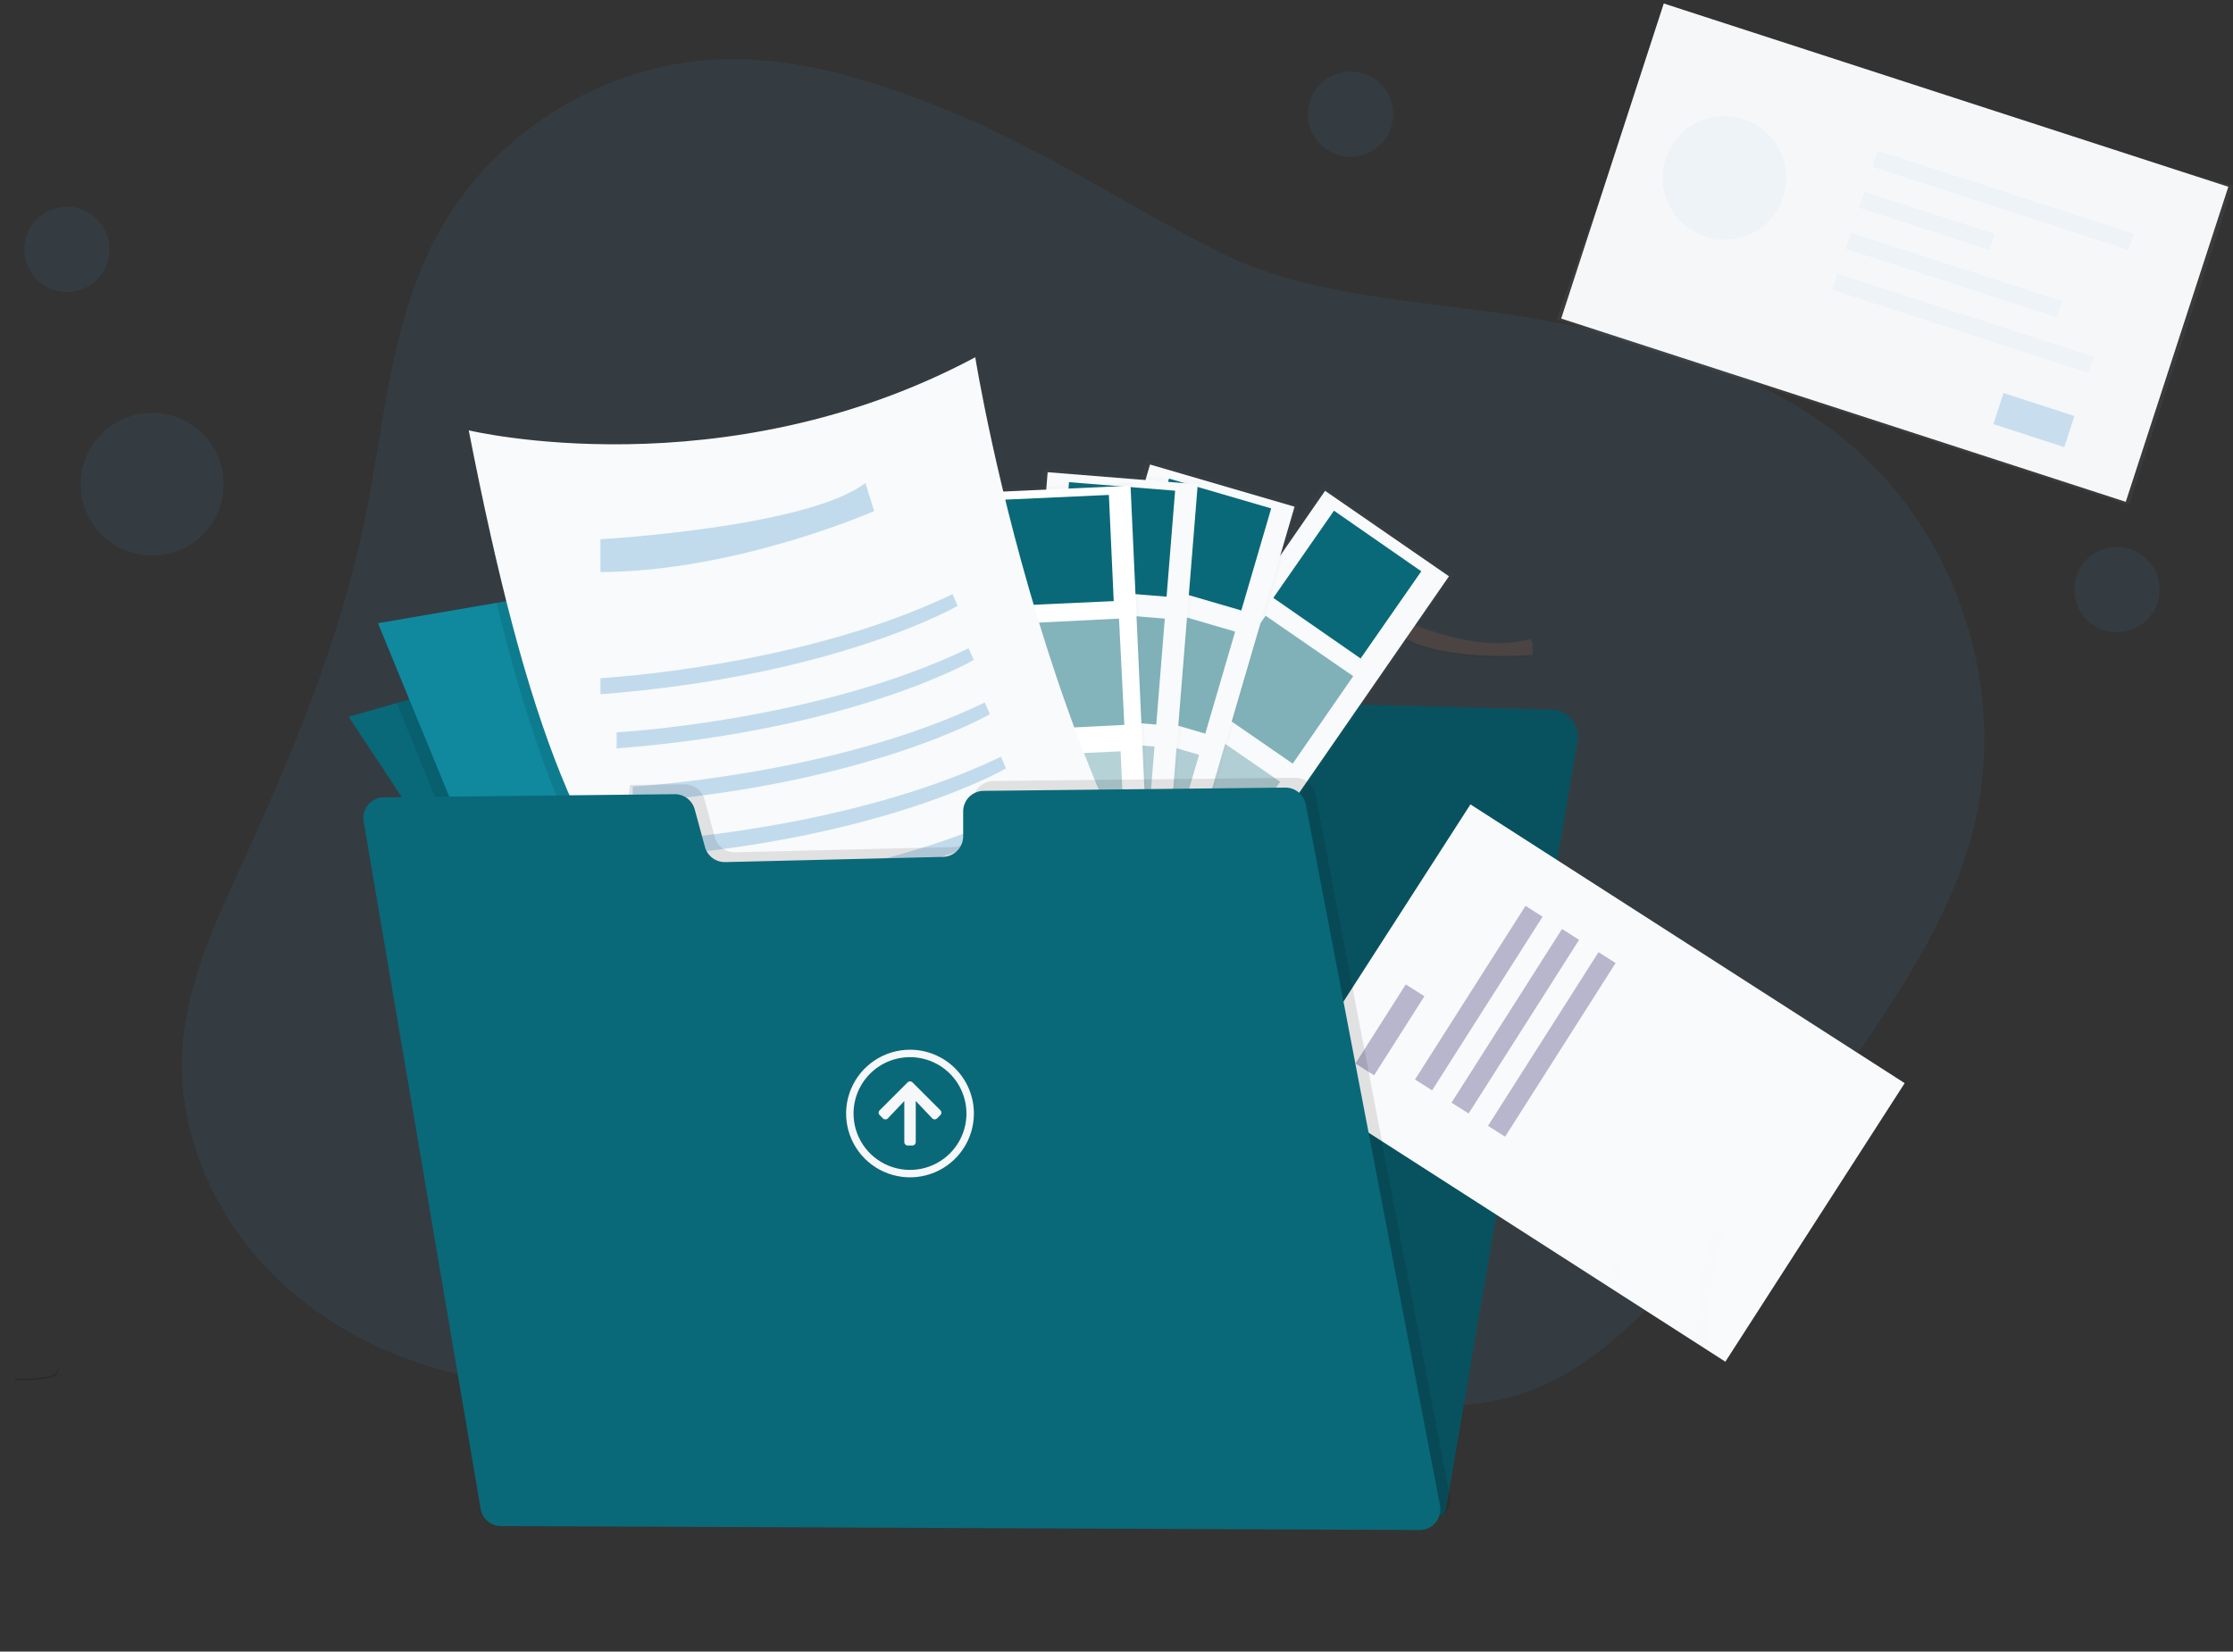 <svg id="eOHLmTeIPCr1" xmlns="http://www.w3.org/2000/svg" xmlns:xlink="http://www.w3.org/1999/xlink" viewBox="0 0 319 236" shape-rendering="geometricPrecision" text-rendering="geometricPrecision"><rect x="0" y="0" width="319" height="236" fill="#333333" stroke="none"/><style><![CDATA[#eOHLmTeIPCr78_to {animation: eOHLmTeIPCr78_to__to 3000ms linear infinite normal forwards}@keyframes eOHLmTeIPCr78_to__to { 0% {transform: translate(130px,159.116px)} 6.667% {transform: translate(130px,159.116px)} 33.333% {transform: translate(130px,117.253px)} 100% {transform: translate(130px,117.253px)}} #eOHLmTeIPCr78_ts {animation: eOHLmTeIPCr78_ts__ts 3000ms linear infinite normal forwards}@keyframes eOHLmTeIPCr78_ts__ts { 0% {transform: scale(1.257,1.257)} 6.667% {transform: scale(1.257,1.257)} 33.333% {transform: scale(1.766,1.766)} 100% {transform: scale(1.766,1.766)}}]]></style><defs><clipPath id="eOHLmTeIPCr2"><rect id="eOHLmTeIPCr3" width="319" height="236" rx="0" ry="0" fill="rgb(255,255,255)" stroke="none" stroke-width="1"/></clipPath><linearGradient id="eOHLmTeIPCr14-fill" x1="20745" y1="32320.7" x2="24120" y2="27429.8" spreadMethod="pad" gradientUnits="userSpaceOnUse"><stop id="eOHLmTeIPCr14-fill-0" offset="0%" stop-color="rgba(128,128,128,0.25)"/><stop id="eOHLmTeIPCr14-fill-1" offset="54%" stop-color="rgba(128,128,128,0.12)"/><stop id="eOHLmTeIPCr14-fill-2" offset="100%" stop-color="rgba(128,128,128,0.1)"/></linearGradient><linearGradient id="eOHLmTeIPCr20-fill" x1="29300.5" y1="25628.9" x2="30958.8" y2="19947.5" spreadMethod="pad" gradientUnits="userSpaceOnUse"><stop id="eOHLmTeIPCr20-fill-0" offset="0%" stop-color="rgba(128,128,128,0.25)"/><stop id="eOHLmTeIPCr20-fill-1" offset="54%" stop-color="rgba(128,128,128,0.12)"/><stop id="eOHLmTeIPCr20-fill-2" offset="100%" stop-color="rgba(128,128,128,0.1)"/></linearGradient><linearGradient id="eOHLmTeIPCr26-fill" x1="32425.3" y1="18939.9" x2="32899.3" y2="13041" spreadMethod="pad" gradientUnits="userSpaceOnUse"><stop id="eOHLmTeIPCr26-fill-0" offset="0%" stop-color="rgba(128,128,128,0.25)"/><stop id="eOHLmTeIPCr26-fill-1" offset="54%" stop-color="rgba(128,128,128,0.12)"/><stop id="eOHLmTeIPCr26-fill-2" offset="100%" stop-color="rgba(128,128,128,0.1)"/></linearGradient><linearGradient id="eOHLmTeIPCr32-fill" x1="12791.4" y1="52981.2" x2="11914.3" y2="33717.8" spreadMethod="pad" gradientUnits="userSpaceOnUse"><stop id="eOHLmTeIPCr32-fill-0" offset="0%" stop-color="rgba(128,128,128,0.25)"/><stop id="eOHLmTeIPCr32-fill-1" offset="54%" stop-color="rgba(128,128,128,0.12)"/><stop id="eOHLmTeIPCr32-fill-2" offset="100%" stop-color="rgba(128,128,128,0.1)"/></linearGradient><linearGradient id="eOHLmTeIPCr49-fill" x1="39596.2" y1="34935.7" x2="44124.5" y2="20990.9" spreadMethod="pad" gradientUnits="userSpaceOnUse"><stop id="eOHLmTeIPCr49-fill-0" offset="0%" stop-color="rgba(128,128,128,0.25)"/><stop id="eOHLmTeIPCr49-fill-1" offset="54%" stop-color="rgba(128,128,128,0.12)"/><stop id="eOHLmTeIPCr49-fill-2" offset="100%" stop-color="rgba(128,128,128,0.1)"/></linearGradient></defs><g id="eOHLmTeIPCr4" clip-path="url(#eOHLmTeIPCr2)"><path id="eOHLmTeIPCr5" d="M135.531,15.843C125.065,11.593,114.005,8.035,102.714,8.488C86.101,9.141,70.189,19.113,62.373,33.758C55.75,46.163,54.934,60.706,52.082,74.473C48.568,91.437,41.838,107.558,34.647,123.324C30.784,131.781,26.709,140.443,26.076,149.727C25.194,162.614,31.364,175.458,41.036,184.038C50.708,192.619,63.561,197.133,76.449,198.12C83.311,198.646,90.479,198.159,96.575,194.97C103.023,191.595,107.723,185.495,114.196,182.171C120.196,179.077,127.213,178.655,133.948,179.058C142.77,179.585,151.463,181.43,159.737,184.531C169.15,188.063,177.904,193.176,187.298,196.756C196.691,200.336,207.185,202.336,216.786,199.346C225.797,196.534,232.932,189.728,239.36,182.823C249.911,171.491,259.534,159.33,268.137,146.459C273.934,137.786,279.329,128.634,281.894,118.523C286.793,99.197,280.05,77.389,265.087,64.188C252.698,53.253,236.06,48.506,219.777,45.626C204.929,42.999,187.762,42.836,174.095,35.991C161.058,29.452,149.198,21.394,135.531,15.843Z" opacity="0.1" fill="rgb(63,147,205)" stroke="none" stroke-width="1"/><g id="eOHLmTeIPCr6" opacity="0.05"><path id="eOHLmTeIPCr7" d="M230.454,59.277C230.25,59.444,230.013,59.568,229.759,59.64C229.631,59.673,229.497,59.674,229.369,59.645C229.24,59.615,229.121,59.554,229.021,59.468C228.867,59.259,228.744,59.029,228.655,58.785C228.528,58.557,228.235,58.366,228.018,58.503C227.929,58.579,227.86,58.675,227.819,58.785C227.644,59.159,227.326,59.533,226.912,59.524C226.732,59.505,226.562,59.432,226.425,59.315C226.288,59.197,226.19,59.041,226.143,58.866C226.055,58.515,226.039,58.15,226.095,57.792C226.16,57.061,226.169,56.22,225.628,55.725C225.276,55.469,224.874,55.289,224.448,55.199C224.037,55.064,223.603,54.85,223.434,54.451C223.322,54.169,223.35,53.871,223.249,53.607C223.083,53.16,222.612,52.915,222.153,52.803C221.613,53.244,220.933,53.477,220.236,53.461C219.503,53.432,218.777,53.307,218.076,53.09C217.881,53.054,217.698,52.974,217.538,52.856C217.506,52.826,217.476,52.792,217.451,52.755C217.327,52.808,217.218,52.892,217.136,53C217.096,53.09,217.087,53.192,217.111,53.288C217.135,53.384,217.19,53.47,217.268,53.531C217.426,53.651,217.611,53.732,217.806,53.767C218.506,53.986,219.232,54.11,219.966,54.136C220.662,54.154,221.342,53.922,221.88,53.48C222.339,53.593,222.812,53.835,222.978,54.282C223.08,54.563,223.052,54.867,223.164,55.126C223.333,55.525,223.764,55.739,224.178,55.874C224.603,55.964,225.004,56.142,225.355,56.397C225.898,56.892,225.887,57.736,225.825,58.467C225.768,58.824,225.783,59.19,225.87,59.541C225.918,59.715,226.017,59.871,226.155,59.989C226.292,60.106,226.462,60.179,226.642,60.199C227.055,60.199,227.371,59.834,227.548,59.46C227.589,59.35,227.658,59.253,227.748,59.178C227.965,59.035,228.258,59.226,228.385,59.46C228.473,59.704,228.596,59.934,228.751,60.143C228.85,60.229,228.97,60.29,229.098,60.319C229.227,60.349,229.361,60.346,229.488,60.312C229.743,60.242,229.98,60.12,230.184,59.952C230.748,59.559,231.196,59.022,231.479,58.397C231.529,58.276,231.569,58.152,231.6,58.025C231.312,58.519,230.921,58.946,230.454,59.277L230.454,59.277Z" opacity="0.05" fill="rgb(0,0,0)" stroke="none" stroke-width="1"/><path id="eOHLmTeIPCr8" d="M231.016,53.759C231.075,53.63,231.131,53.5,231.185,53.374C231.238,53.247,231.258,53.177,231.289,53.076C231.185,53.298,231.094,53.526,231.016,53.759L231.016,53.759Z" opacity="0.05" fill="rgb(0,0,0)" stroke="none" stroke-width="1"/><path id="eOHLmTeIPCr9" d="M217.851,51.99C218.133,51.751,218.152,51.323,218.107,50.955C218.074,50.74,218.056,50.523,218.054,50.305C217.994,50.364,217.942,50.43,217.899,50.502C217.713,50.84,217.792,51.25,217.837,51.627C217.852,51.747,217.856,51.869,217.851,51.99L217.851,51.99Z" opacity="0.05" fill="rgb(0,0,0)" stroke="none" stroke-width="1"/></g><path id="eOHLmTeIPCr10" d="M218.961,93.858C218.438,93.895,217.703,93.934,216.819,93.965C216.205,93.985,215.518,93.999,214.783,93.999C214.141,93.999,213.462,93.999,212.758,93.968C210.532,93.911,208.313,93.682,206.122,93.285C203.196,92.722,200.49,91.752,198.801,90.109C199.082,89.564,199.339,89.111,199.434,88.951C199.434,88.793,199.434,88.61,199.417,88.414C202.388,89.82,211.649,93.726,218.747,91.507C218.747,91.741,218.781,91.895,218.781,91.895L218.942,92.03C218.86,92.323,218.911,93.285,218.961,93.858Z" opacity="0.05" fill="rgb(0,0,0)" stroke="none" stroke-width="1"/><path id="eOHLmTeIPCr11" d="M218.961,93.588C218.438,93.625,217.703,93.664,216.819,93.692C216.205,93.715,215.518,93.726,214.783,93.726C214.141,93.726,213.462,93.726,212.758,93.695C210.532,93.639,208.313,93.411,206.122,93.014C203.196,92.452,200.49,91.479,198.801,89.837C199.082,89.291,199.339,88.841,199.434,88.678C199.434,88.52,199.434,88.34,199.417,88.141C202.388,89.547,211.649,93.456,218.747,91.248C218.747,91.482,218.781,91.636,218.781,91.636L218.942,91.772C218.86,92.053,218.911,93.015,218.961,93.588Z" fill="rgb(75,68,66)" stroke="none" stroke-width="1"/><path id="eOHLmTeIPCr12" d="M78.425,216.679C78.087,216.273,77.836,215.802,77.688,215.296C77.539,214.789,77.496,214.258,77.56,213.734L89.989,112.159L91.019,103.721C91.135,102.783,91.588,101.918,92.295,101.289C93.002,100.66,93.913,100.309,94.86,100.301L131.264,100.06C131.783,100.056,132.295,99.95,132.772,99.746C133.249,99.543,133.68,99.246,134.04,98.874C134.4,98.502,134.683,98.061,134.87,97.579C135.058,97.096,135.147,96.581,135.133,96.063L135.119,95.678C135.101,95.156,135.189,94.636,135.377,94.148C135.564,93.661,135.848,93.216,136.212,92.841C136.575,92.465,137.01,92.166,137.492,91.963C137.973,91.759,138.49,91.653,139.013,91.653L177.267,91.653C178.299,91.653,179.288,92.062,180.018,92.79C180.748,93.517,181.159,94.504,181.162,95.534C181.161,95.709,181.15,95.884,181.128,96.058C181.055,96.599,181.098,97.149,181.252,97.673C181.407,98.197,181.67,98.682,182.025,99.098C182.38,99.513,182.818,99.85,183.312,100.084C183.805,100.319,184.343,100.448,184.89,100.462L221.629,101.398C222.188,101.412,222.737,101.546,223.239,101.79C223.741,102.035,224.185,102.385,224.54,102.816C224.894,103.247,225.152,103.75,225.295,104.289C225.438,104.829,225.463,105.393,225.368,105.943L207.001,213.096L206.655,215.121C206.569,215.638,206.378,216.132,206.092,216.572L78.425,216.679Z" fill="rgb(8,82,95)" stroke="none" stroke-width="1"/><g id="eOHLmTeIPCr13" opacity="0.5"><path id="eOHLmTeIPCr14" d="M188.984,69.311L146.918,130.126L165.534,142.973L207.6,82.157L188.984,69.311Z" opacity="0.5" fill="url(#eOHLmTeIPCr14-fill)" stroke="none" stroke-width="1"/></g><path id="eOHLmTeIPCr15" d="M206.996,82.347L189.297,70.133L147.794,130.134L165.493,142.348L206.996,82.347Z" fill="rgb(249,250,251)" stroke="none" stroke-width="1"/><path id="eOHLmTeIPCr16" d="M203.041,81.634L190.57,72.976L181.902,85.432L194.372,94.09L203.041,81.634Z" fill="rgb(9,105,121)" stroke="none" stroke-width="1"/><path id="eOHLmTeIPCr17" d="M193.317,96.621L180.805,87.987L172.16,100.484L184.672,109.118L193.317,96.621Z" opacity="0.5" fill="rgb(9,105,121)" stroke="none" stroke-width="1"/><path id="eOHLmTeIPCr18" d="M182.875,111.709L170.363,103.075L161.719,115.572L174.231,124.206L182.875,111.709Z" opacity="0.3" fill="rgb(9,105,121)" stroke="none" stroke-width="1"/><g id="eOHLmTeIPCr19" opacity="0.5"><path id="eOHLmTeIPCr20" d="M163.716,65.69L143.035,136.376L164.754,142.716L185.435,72.03L163.716,65.69Z" opacity="0.5" fill="url(#eOHLmTeIPCr20-fill)" stroke="none" stroke-width="1"/></g><path id="eOHLmTeIPCr21" d="M184.937,72.403L164.289,66.376L143.886,136.112L164.534,142.139L184.937,72.403Z" fill="rgb(249,250,251)" stroke="none" stroke-width="1"/><path id="eOHLmTeIPCr22" d="M181.597,72.649L167,68.389L162.734,82.969L177.331,87.229L181.597,72.649Z" fill="rgb(9,105,121)" stroke="none" stroke-width="1"/><path id="eOHLmTeIPCr23" d="M176.449,90.251L161.852,85.991L157.586,100.571L172.183,104.831L176.449,90.251Z" opacity="0.5" fill="rgb(9,105,121)" stroke="none" stroke-width="1"/><path id="eOHLmTeIPCr24" d="M171.296,107.851L156.699,103.59L152.433,118.17L167.031,122.431L171.296,107.851Z" opacity="0.3" fill="rgb(9,105,121)" stroke="none" stroke-width="1"/><g id="eOHLmTeIPCr25" opacity="0.5"><path id="eOHLmTeIPCr26" d="M148.987,66.919L143.074,140.325L165.628,142.137L171.541,68.732L148.987,66.919Z" opacity="0.5" fill="url(#eOHLmTeIPCr26-fill)" stroke="none" stroke-width="1"/></g><path id="eOHLmTeIPCr27" d="M171.107,69.198L149.664,67.475L143.831,139.894L165.273,141.617L171.107,69.198Z" fill="rgb(249,250,251)" stroke="none" stroke-width="1"/><path id="eOHLmTeIPCr28" d="M167.873,70.118L152.715,68.9L151.495,84.041L166.654,85.259L167.873,70.118Z" fill="rgb(9,105,121)" stroke="none" stroke-width="1"/><path id="eOHLmTeIPCr29" d="M166.401,88.393L151.242,87.175L150.023,102.316L165.181,103.534L166.401,88.393Z" opacity="0.5" fill="rgb(9,105,121)" stroke="none" stroke-width="1"/><path id="eOHLmTeIPCr30" d="M164.928,106.674L149.77,105.456L148.55,120.597L163.709,121.815L164.928,106.674Z" opacity="0.3" fill="rgb(9,105,121)" stroke="none" stroke-width="1"/><g id="eOHLmTeIPCr31" opacity="0.5"><path id="eOHLmTeIPCr32" d="M161.857,68.898L139.254,69.927L142.611,143.493L165.215,142.464L161.857,68.898Z" opacity="0.5" fill="url(#eOHLmTeIPCr32-fill)" stroke="none" stroke-width="1"/></g><path id="eOHLmTeIPCr33" d="M161.505,69.409L140.016,70.387L143.328,142.965L164.818,141.986L161.505,69.409Z" fill="rgb(255,255,255)" stroke="none" stroke-width="1"/><path id="eOHLmTeIPCr34" d="M158.411,70.721L143.219,71.413L143.911,86.587L159.103,85.895L158.411,70.721Z" fill="rgb(9,105,121)" stroke="none" stroke-width="1"/><path id="eOHLmTeIPCr35" d="M159.86,88.392L144.652,89.151L145.413,104.341L160.62,103.582L159.86,88.392Z" opacity="0.5" fill="rgb(9,105,121)" stroke="none" stroke-width="1"/><path id="eOHLmTeIPCr36" d="M160.086,107.36L144.895,108.052L145.587,123.226L160.779,122.534L160.086,107.36Z" opacity="0.3" fill="rgb(9,105,121)" stroke="none" stroke-width="1"/><path id="eOHLmTeIPCr37" d="M149.143,166.131L130.03,173.517L102.096,184.302C101.04,182.333,99.486,179.673,97.562,176.498C90.945,165.546,79.998,148.512,70.25,133.541C59.269,116.667,49.816,102.428,49.816,102.428L56.659,100.459L112.55,84.251L149.143,166.131Z" fill="rgb(9,105,121)" stroke="none" stroke-width="1"/><path id="eOHLmTeIPCr38" d="M149.142,166.131L130.029,173.517C119.352,175.738,108.456,176.739,97.553,176.498C90.936,165.546,79.988,148.512,70.24,133.541L56.66,100.448L112.549,84.251L149.142,166.131Z" opacity="0.1" fill="rgb(0,0,0)" stroke="none" stroke-width="1"/><path id="eOHLmTeIPCr39" d="M163.362,161.536C163.362,161.536,133.67,179.08,89.34,175.112L54,89.052L70.936,86.144L129.486,76.101L162.712,159.863L163.362,161.536Z" fill="rgb(16,137,158)" stroke="none" stroke-width="1"/><path id="eOHLmTeIPCr40" d="M162.701,159.874C155.71,160.217,147.62,160.183,139.483,159.213C130.676,158.178,121.817,156.046,114.223,152.137C107.874,148.872,102.445,145.32,97.712,141.059C85.399,129.998,77.78,114.175,70.938,86.155L129.487,76.112L162.701,159.874Z" opacity="0.1" fill="rgb(0,0,0)" stroke="none" stroke-width="1"/><path id="eOHLmTeIPCr41" d="M184.48,155.062C184.48,155.062,162.594,159.342,140.316,156.707C131.508,155.672,122.65,153.54,115.056,149.631C108.707,146.366,103.281,142.814,98.545,138.553C83.306,124.86,75.259,103.873,66.961,61.493C66.961,61.493,103.346,70.265,139.325,51.051C139.313,51.065,151.441,126.657,184.48,155.062Z" fill="rgb(249,250,251)" stroke="none" stroke-width="1"/><path id="eOHLmTeIPCr42" d="M140.318,156.707C131.51,155.672,122.652,153.541,115.058,149.631C108.709,146.366,103.283,142.814,98.547,138.553C111.522,137.501,113.386,130.417,113.386,130.417C123.004,145.663,140.318,156.707,140.318,156.707Z" opacity="0.1" fill="rgb(0,0,0)" stroke="none" stroke-width="1"/><path id="eOHLmTeIPCr43" d="M85.781,77.051C85.781,77.051,115.369,75.381,123.63,69.011L124.883,73.032C124.883,73.032,105.334,81.647,85.781,81.751L85.781,77.051Z" opacity="0.3" fill="rgb(63,147,205)" stroke="none" stroke-width="1"/><path id="eOHLmTeIPCr44" d="M85.781,96.907C85.781,96.907,114.428,95.34,136.073,84.898L136.805,86.569C136.805,86.569,119.629,96.584,85.781,99.205L85.781,96.907Z" opacity="0.3" fill="rgb(63,147,205)" stroke="none" stroke-width="1"/><path id="eOHLmTeIPCr45" d="M88.09,104.644C88.09,104.644,116.737,103.077,138.378,92.635L139.11,94.305C139.11,94.305,121.935,104.317,88.09,106.941L88.09,104.644Z" opacity="0.3" fill="rgb(63,147,205)" stroke="none" stroke-width="1"/><path id="eOHLmTeIPCr46" d="M90.391,112.392C90.391,112.392,119.038,110.826,140.682,100.383L141.411,102.054C141.411,102.054,124.235,112.069,90.391,114.69L90.391,112.392Z" opacity="0.3" fill="rgb(63,147,205)" stroke="none" stroke-width="1"/><path id="eOHLmTeIPCr47" d="M92.699,120.14C92.699,120.14,121.346,118.574,142.988,108.131L143.72,109.802C143.72,109.802,126.544,119.817,92.699,122.438L92.699,120.14Z" opacity="0.3" fill="rgb(63,147,205)" stroke="none" stroke-width="1"/><path id="eOHLmTeIPCr48" d="M95.004,127.891C95.004,127.891,123.651,126.325,145.295,115.882L146.025,117.553C146.025,117.553,128.849,127.565,95.004,130.189L95.004,127.891Z" opacity="0.3" fill="rgb(63,147,205)" stroke="none" stroke-width="1"/><path id="eOHLmTeIPCr49" d="M237.217,4.065L222.359,45.648L304.143,72.205L319.001,26.558L237.217,4.065Z" fill="url(#eOHLmTeIPCr49-fill)" stroke="none" stroke-width="1"/><path id="eOHLmTeIPCr50" d="M237.681,0.499L223.027,45.518L303.681,71.709L318.334,26.69L237.681,0.499Z" fill="rgb(246,247,249)" stroke="none" stroke-width="1"/><g id="eOHLmTeIPCr51" opacity="0.2"><path id="eOHLmTeIPCr52" d="M246.357,34.236C251.234,34.236,255.187,30.287,255.187,25.416C255.187,20.545,251.234,16.596,246.357,16.596C241.481,16.596,237.527,20.545,237.527,25.416C237.527,30.287,241.481,34.236,246.357,34.236Z" opacity="0.2" fill="rgb(63,147,205)" stroke="none" stroke-width="1"/></g><g id="eOHLmTeIPCr53" opacity="0.2"><path id="eOHLmTeIPCr54" d="M268.232,21.53L267.484,23.828L304.07,35.708L304.818,33.411L268.232,21.53Z" opacity="0.2" fill="rgb(63,147,205)" stroke="none" stroke-width="1"/></g><g id="eOHLmTeIPCr55" opacity="0.2"><path id="eOHLmTeIPCr56" d="M266.326,27.388L265.578,29.686L284.215,35.738L284.963,33.44L266.326,27.388Z" opacity="0.2" fill="rgb(63,147,205)" stroke="none" stroke-width="1"/></g><g id="eOHLmTeIPCr57" opacity="0.2"><path id="eOHLmTeIPCr58" d="M264.416,33.249L263.668,35.547L293.811,45.335L294.559,43.038L264.416,33.249Z" opacity="0.2" fill="rgb(63,147,205)" stroke="none" stroke-width="1"/></g><g id="eOHLmTeIPCr59" opacity="0.2"><path id="eOHLmTeIPCr60" d="M262.51,39.108L261.762,41.406L298.348,53.286L299.096,50.989L262.51,39.108Z" opacity="0.2" fill="rgb(63,147,205)" stroke="none" stroke-width="1"/></g><g id="eOHLmTeIPCr61" opacity="0.5"><path id="eOHLmTeIPCr62" d="M286.219,56.161L284.773,60.604L294.898,63.892L296.344,59.449L286.219,56.161Z" opacity="0.5" fill="rgb(63,147,205)" stroke="none" stroke-width="1"/></g><path id="eOHLmTeIPCr63" d="M210.062,114.943L184.445,154.745L246.48,194.577L272.097,154.775L210.062,114.943Z" fill="rgb(249,250,251)" stroke="none" stroke-width="1"/><path id="eOHLmTeIPCr64" d="M200.824,140.669L193.637,151.968L196.299,153.657L203.486,142.358L200.824,140.669Z" fill="rgb(183,182,204)" stroke="none" stroke-width="1"/><path id="eOHLmTeIPCr65" d="M217.93,129.442L202.145,154.257L204.585,155.806L220.371,130.991L217.93,129.442Z" fill="rgb(183,182,204)" stroke="none" stroke-width="1"/><path id="eOHLmTeIPCr66" d="M223.145,132.748L207.359,157.563L209.8,159.112L225.585,134.297L223.145,132.748Z" fill="rgb(183,182,204)" stroke="none" stroke-width="1"/><path id="eOHLmTeIPCr67" d="M228.36,136.059L212.574,160.875L215.015,162.423L230.8,137.608L228.36,136.059Z" fill="rgb(183,182,204)" stroke="none" stroke-width="1"/><g id="eOHLmTeIPCr68" opacity="0.05"><path id="eOHLmTeIPCr69" d="M231.349,182.32L231.045,180.382C231.045,180.382,219.103,196.092,219.25,199.439C219.396,202.785,216.628,216.032,216.628,216.032C215.606,217.778,215.606,224.188,215.606,224.188C214.996,224.875,214.208,225.38,213.328,225.647C214.474,225.948,215.862,225.726,217.355,224.188C217.355,224.188,217.355,217.787,218.374,216.032C218.374,216.032,221.142,202.794,220.995,199.439C220.883,196.82,228.173,186.623,231.349,182.32Z" opacity="0.05" fill="rgb(0,0,0)" stroke="none" stroke-width="1"/><path id="eOHLmTeIPCr70" d="M250.416,210.348C250.416,210.348,248.813,200.893,243.427,197.411C243.427,197.411,243.937,185.585,245.468,179.004C245.69,177.929,246.031,176.882,246.485,175.882L222.892,173.123C222.892,173.123,222.836,173.185,222.734,173.309L244.736,175.888C244.284,176.888,243.944,177.935,243.723,179.009C242.188,185.59,241.678,197.417,241.678,197.417C247.068,200.907,248.67,210.354,248.67,210.354C248.67,212.826,252.457,221.991,252.457,221.991C251.854,222.762,249.585,222.979,247.819,223.026C249.227,223.063,253.358,223.077,254.203,221.991C254.203,221.986,250.416,212.82,250.416,210.348Z" opacity="0.05" fill="rgb(0,0,0)" stroke="none" stroke-width="1"/></g><path id="eOHLmTeIPCr71" d="M206.086,216.555C205.561,216.985,204.901,217.218,204.222,217.213L78.425,216.679C78.087,216.273,77.836,215.802,77.688,215.296C77.539,214.789,77.496,214.258,77.56,213.734L89.989,112.159L97.783,112.074C98.435,112.068,99.07,112.277,99.59,112.67C100.11,113.063,100.484,113.617,100.655,114.245L102.111,119.611C102.283,120.246,102.663,120.805,103.191,121.199C103.719,121.592,104.364,121.798,105.022,121.783L136.127,121.037C136.896,121.019,137.627,120.701,138.164,120.151C138.702,119.602,139.002,118.864,139.002,118.096L139.002,114.541C139.002,113.766,139.308,113.023,139.853,112.472C140.398,111.922,141.138,111.608,141.913,111.599L185.016,111.135C185.706,111.128,186.376,111.364,186.909,111.8C187.443,112.237,187.806,112.846,187.936,113.523L206.998,213.082L207.122,213.723C207.223,214.244,207.18,214.784,206.998,215.283C206.815,215.782,206.5,216.221,206.086,216.555L206.086,216.555Z" opacity="0.1" fill="rgb(0,0,0)" stroke="none" stroke-width="1"/><path id="eOHLmTeIPCr72" d="M183.611,112.544L140.509,113.008C139.733,113.016,138.993,113.329,138.447,113.879C137.901,114.429,137.595,115.172,137.594,115.947L137.594,119.504C137.594,120.272,137.293,121.008,136.757,121.557C136.22,122.106,135.49,122.424,134.722,122.443L103.62,123.189C102.961,123.205,102.315,123,101.787,122.606C101.259,122.213,100.878,121.653,100.706,121.017L99.244,115.654C99.074,115.025,98.699,114.47,98.179,114.077C97.658,113.684,97.022,113.475,96.37,113.483L54.824,113.93C54.398,113.934,53.978,114.031,53.594,114.213C53.209,114.394,52.868,114.658,52.595,114.984C52.322,115.31,52.123,115.692,52.012,116.102C51.901,116.512,51.88,116.942,51.952,117.361L68.666,215.615C68.782,216.298,69.135,216.919,69.665,217.367C70.194,217.815,70.864,218.062,71.558,218.065L202.809,218.627C203.243,218.629,203.673,218.534,204.066,218.351C204.46,218.167,204.808,217.898,205.085,217.565C205.362,217.231,205.563,216.84,205.671,216.42C205.779,216,205.793,215.561,205.712,215.134L186.531,114.931C186.402,114.255,186.039,113.645,185.505,113.208C184.971,112.772,184.301,112.537,183.611,112.544L183.611,112.544Z" fill="rgb(9,105,121)" stroke="none" stroke-width="1"/><path id="eOHLmTeIPCr73" d="M2.783,197.042C4.714,197.059,7.268,196.744,7.783,196.429C8.175,196.193,8.329,195.338,8.383,194.941L8.439,194.941C8.439,194.941,8.332,196.319,7.817,196.629C7.302,196.938,4.748,197.259,2.816,197.242C2.253,197.242,2.067,197.039,2.079,196.747C2.155,196.93,2.383,197.028,2.783,197.042Z" opacity="0.2" fill="rgb(0,0,0)" stroke="none" stroke-width="1"/><path id="eOHLmTeIPCr74" d="M9.555,41.719C12.919,41.719,15.646,38.996,15.646,35.636C15.646,32.276,12.919,29.553,9.555,29.553C6.192,29.553,3.465,32.276,3.465,35.636C3.465,38.996,6.192,41.719,9.555,41.719Z" opacity="0.1" fill="rgb(63,147,205)" stroke="none" stroke-width="1"/><path id="eOHLmTeIPCr75" d="M302.415,90.332C305.778,90.332,308.505,87.608,308.505,84.248C308.505,80.889,305.778,78.165,302.415,78.165C299.051,78.165,296.324,80.889,296.324,84.248C296.324,87.608,299.051,90.332,302.415,90.332Z" opacity="0.1" fill="rgb(63,147,205)" stroke="none" stroke-width="1"/><path id="eOHLmTeIPCr76" d="M192.938,22.401C196.302,22.401,199.028,19.677,199.028,16.318C199.028,12.958,196.302,10.234,192.938,10.234C189.574,10.234,186.848,12.958,186.848,16.318C186.848,19.677,189.574,22.401,192.938,22.401Z" opacity="0.1" fill="rgb(63,147,205)" stroke="none" stroke-width="1"/><path id="eOHLmTeIPCr77" d="M21.738,79.391C27.375,79.391,31.945,74.827,31.945,69.196C31.945,63.566,27.375,59.002,21.738,59.002C16.101,59.002,11.531,63.566,11.531,69.196C11.531,74.827,16.101,79.391,21.738,79.391Z" opacity="0.1" fill="rgb(63,147,205)" stroke="none" stroke-width="1"/><g id="eOHLmTeIPCr78_to" transform="translate(130,159.116)"><g id="eOHLmTeIPCr78_ts" transform="scale(1.257,1.257)"><g id="eOHLmTeIPCr78" transform="translate(-124.211,-165.003)"><path id="eOHLmTeIPCr79" d="M121.131,165.549L120.771,165.189C120.732,165.153,120.701,165.11,120.68,165.061C120.659,165.013,120.648,164.961,120.648,164.908C120.648,164.855,120.659,164.803,120.68,164.755C120.701,164.706,120.732,164.663,120.771,164.627L123.933,161.466C123.969,161.427,124.012,161.397,124.061,161.376C124.109,161.355,124.161,161.344,124.214,161.344C124.267,161.344,124.319,161.355,124.368,161.376C124.416,161.397,124.46,161.427,124.496,161.466L127.658,164.624C127.696,164.66,127.726,164.704,127.746,164.752C127.767,164.801,127.777,164.853,127.777,164.905C127.777,164.958,127.767,165.01,127.746,165.058C127.726,165.106,127.696,165.15,127.658,165.186L127.297,165.546C127.261,165.584,127.217,165.614,127.169,165.635C127.12,165.655,127.068,165.666,127.016,165.666C126.963,165.666,126.911,165.655,126.863,165.635C126.814,165.614,126.771,165.584,126.734,165.546L124.865,163.578L124.865,168.249C124.865,168.3,124.855,168.351,124.836,168.399C124.816,168.446,124.788,168.489,124.752,168.525C124.716,168.562,124.673,168.591,124.625,168.61C124.578,168.63,124.527,168.64,124.476,168.64L123.955,168.64C123.851,168.64,123.752,168.599,123.678,168.526C123.605,168.452,123.564,168.353,123.564,168.249L123.564,163.583L121.694,165.552C121.657,165.59,121.613,165.619,121.565,165.64C121.517,165.66,121.464,165.67,121.412,165.67C121.359,165.67,121.307,165.659,121.259,165.638C121.211,165.617,121.167,165.587,121.131,165.549L121.131,165.549Z" fill="rgb(246,247,249)" stroke="none" stroke-width="1"/><path id="eOHLmTeIPCr80" d="M124.211,158.594C125.48,158.594,126.721,158.97,127.776,159.674C128.831,160.379,129.654,161.38,130.139,162.551C130.625,163.722,130.752,165.011,130.505,166.254C130.257,167.497,129.646,168.639,128.748,169.536C127.851,170.432,126.708,171.043,125.463,171.29C124.218,171.537,122.928,171.41,121.755,170.925C120.583,170.44,119.58,169.619,118.875,168.565C118.17,167.511,117.794,166.271,117.794,165.004C117.795,163.304,118.472,161.675,119.675,160.473C120.878,159.271,122.509,158.596,124.211,158.594ZM124.211,157.75C122.775,157.75,121.371,158.176,120.177,158.973C118.982,159.77,118.052,160.903,117.502,162.228C116.952,163.553,116.809,165.012,117.089,166.419C117.369,167.826,118.061,169.118,119.076,170.132C120.092,171.147,121.386,171.838,122.794,172.117C124.203,172.397,125.663,172.254,126.99,171.705C128.317,171.156,129.451,170.226,130.249,169.033C131.047,167.841,131.473,166.438,131.473,165.004C131.473,163.08,130.708,161.235,129.346,159.875C127.984,158.515,126.137,157.75,124.211,157.75L124.211,157.75Z" fill="rgb(246,247,249)" stroke="none" stroke-width="1"/></g></g></g></g></svg>